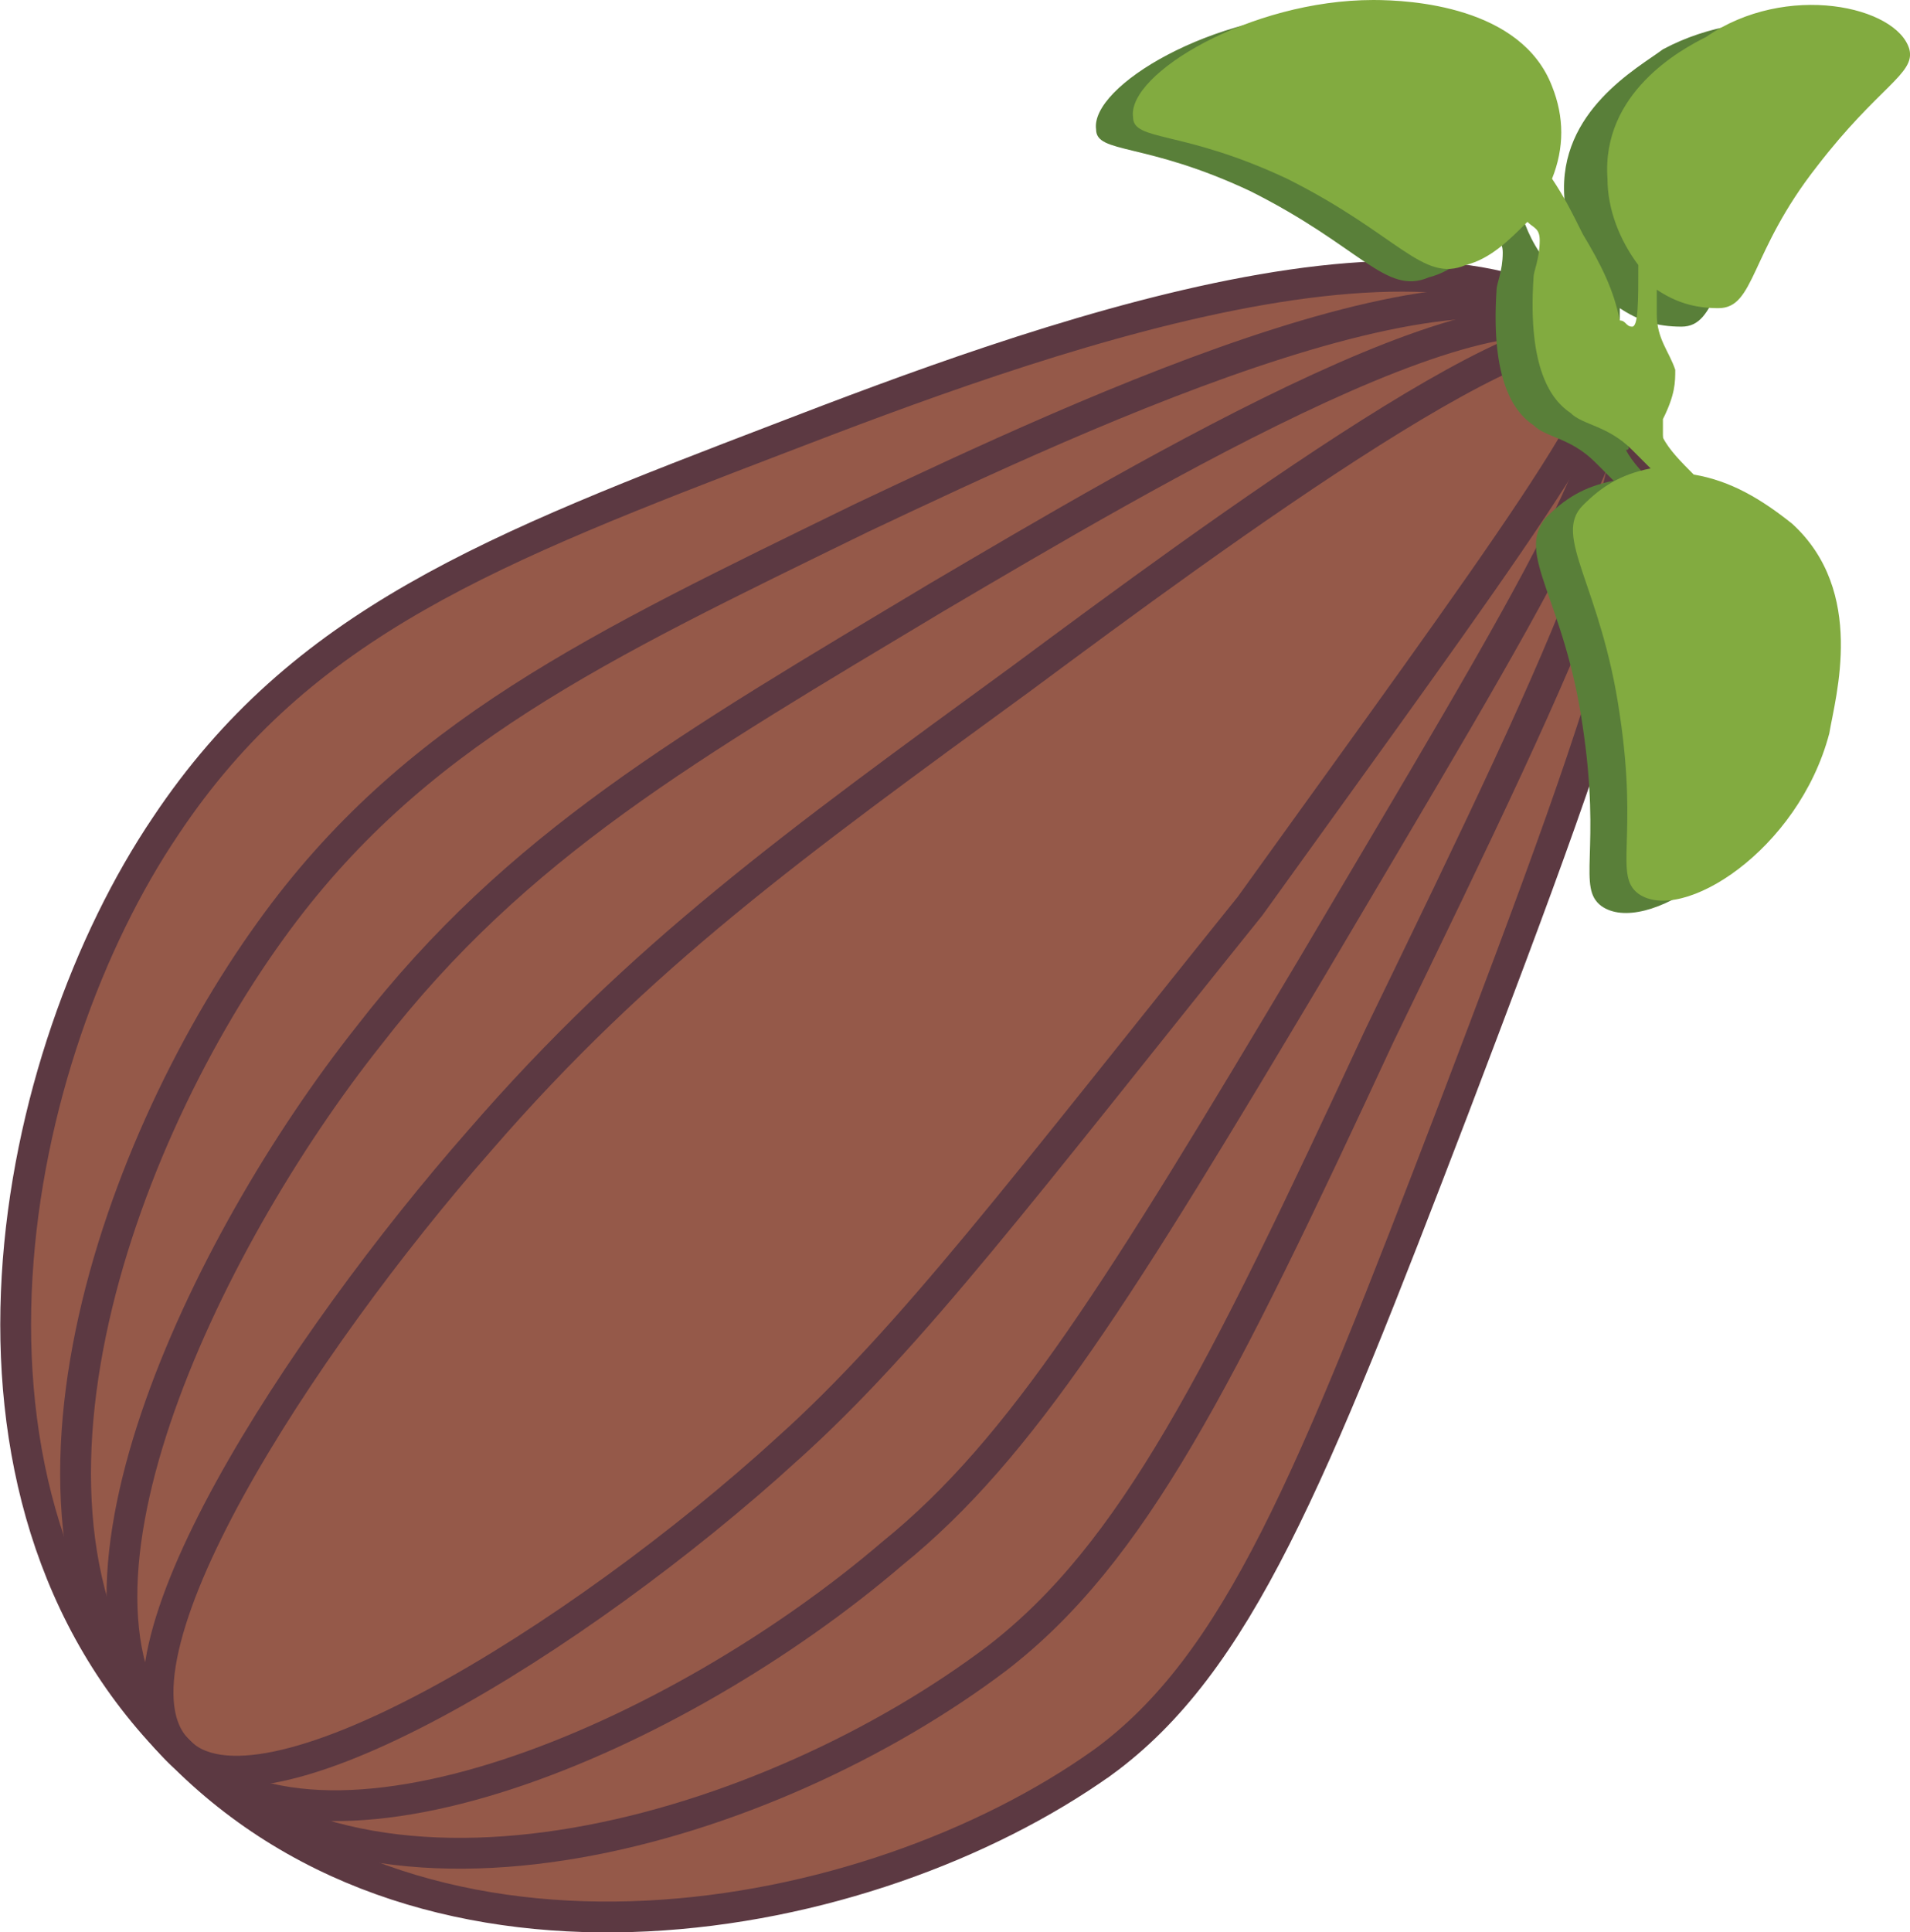 <?xml version="1.0" encoding="UTF-8"?>
<svg id="Layer_2" data-name="Layer 2" xmlns="http://www.w3.org/2000/svg" viewBox="0 0 31 31.35">
  <defs>
    <style>
      .cls-1 {
        fill: #82ab40;
      }

      .cls-1, .cls-2 {
        stroke-width: 0px;
      }

      .cls-2 {
        fill: #597f39;
      }

      .cls-3 {
        fill: none;
      }

      .cls-3, .cls-4 {
        stroke: #5c3942;
        stroke-miterlimit: 10;
        stroke-width: .5px;
      }

      .cls-4 {
        fill: #955949;
      }
    </style>
  </defs>
  <g id="Layer_1-2" data-name="Layer 1">
    <g>
      <path class="cls-4" d="M17.89,28.6c-3.8,2.7-10.9,4-15-.2-4.2-4.2-2.7-11.3-.2-15,2.2-3.3,5.3-4.5,10-6.3,3.9-1.5,11.1-4.2,13.5-1.4,1.4,1.7.1,5.2-2.6,12.3-2.3,6-3.5,9-5.7,10.6h0Z"/>
      <path class="cls-3" d="M16.19,26.9c-3.7,2.8-10.1,4.7-13.3,1.5-3.3-3.3-1.1-9.7,1.5-13.3,2.3-3.2,5.3-4.6,9.6-6.7,3.6-1.7,10.4-4.9,12.1-2.8,1.1,1.3-.5,4.6-3.7,11.2-2.6,5.6-4,8.4-6.2,10.1Z"/>
      <path class="cls-3" d="M14.49,25.2c-3.5,3-9.3,5.5-11.6,3.2-2.4-2.3.4-8.2,3.1-11.6,2.4-3.1,5.2-4.7,9.2-7.1,3.4-2,9.6-5.7,10.8-4.1.8,1-1.1,4-4.7,10.1-3.1,5.2-4.7,7.8-6.8,9.5Z"/>
      <path class="cls-3" d="M12.79,23.5c-3.4,3.1-8.6,6.3-9.9,4.9-1.4-1.4,2-6.6,4.9-9.9,2.6-3,5.1-4.8,8.8-7.5,3.1-2.3,8.8-6.5,9.5-5.4.4.6-1.7,3.4-5.8,9.1-3.7,4.6-5.5,7-7.5,8.8h0Z"/>
    </g>
    <path class="cls-2" d="M30.39,1.1c.1.4-.5.6-1.5,1.9-1.1,1.4-1,2.3-1.6,2.3-.4,0-.7-.1-1-.3v.4c0,.4.2.6.3.9,0,.2,0,.4-.2.8,0,.1.1.2,0,.2h0c.1.2.3.4.5.6.6.1,1.1.4,1.6.8,1.2,1.1.7,2.8.6,3.4-.5,1.9-2.4,3.1-3.1,2.6-.4-.3,0-.9-.3-2.9-.3-2.1-1.1-2.8-.6-3.4.3-.3.6-.5,1.1-.6-.1-.1-.2-.2-.3-.3-.4-.4-.8-.4-1-.6-.3-.2-.7-.7-.6-2.2,0-.1.1-.3.1-.6,0-.2-.1-.2-.2-.3-.3.3-.6.6-1,.7-.7.3-1.1-.5-2.9-1.4-1.7-.8-2.5-.6-2.5-1-.1-.7,1.9-1.9,3.9-1.9.6,0,2.4.1,2.9,1.4.2.5.2,1,0,1.5.1.4.2.7.4,1,.3.5.5.9.6,1.4.1,0,.1.1.2.1s.1-.4.1-1c-.3-.4-.5-.9-.5-1.4-.1-1.4,1.2-2.1,1.6-2.4C28.49,0,30.29.4,30.39,1.1Z"/>
    <path class="cls-1" d="M30.99.8c.1.4-.5.6-1.5,1.9-1.1,1.4-1,2.3-1.6,2.3-.4,0-.7-.1-1-.3v.4c0,.4.2.6.3.9,0,.2,0,.4-.2.8,0,.2,0,.3,0,.3h0c.1.2.3.4.5.6.6.1,1.1.4,1.6.8,1.2,1.1.7,2.8.6,3.4-.5,1.9-2.4,3.1-3.1,2.6-.4-.3,0-.9-.3-2.9-.3-2.1-1.1-2.9-.6-3.4.3-.3.6-.5,1.1-.6-.1-.1-.2-.2-.3-.3-.4-.4-.8-.4-1-.6-.3-.2-.7-.7-.6-2.2,0-.1.1-.3.1-.6,0-.2-.1-.2-.2-.3-.3.3-.6.6-1,.7-.7.3-1.1-.5-2.9-1.4-1.7-.8-2.5-.6-2.5-1-.1-.7,1.9-1.9,3.9-1.9.6,0,2.4.1,2.9,1.4.2.5.2,1,0,1.5.2.3.3.5.5.9.3.5.5.9.6,1.4.1,0,.1.1.2.1s.1-.4.1-1c-.3-.4-.5-.9-.5-1.4-.1-1.4,1.2-2.1,1.6-2.3,1.3-.9,3.1-.5,3.3.2Z"/>
  </g>
</svg>